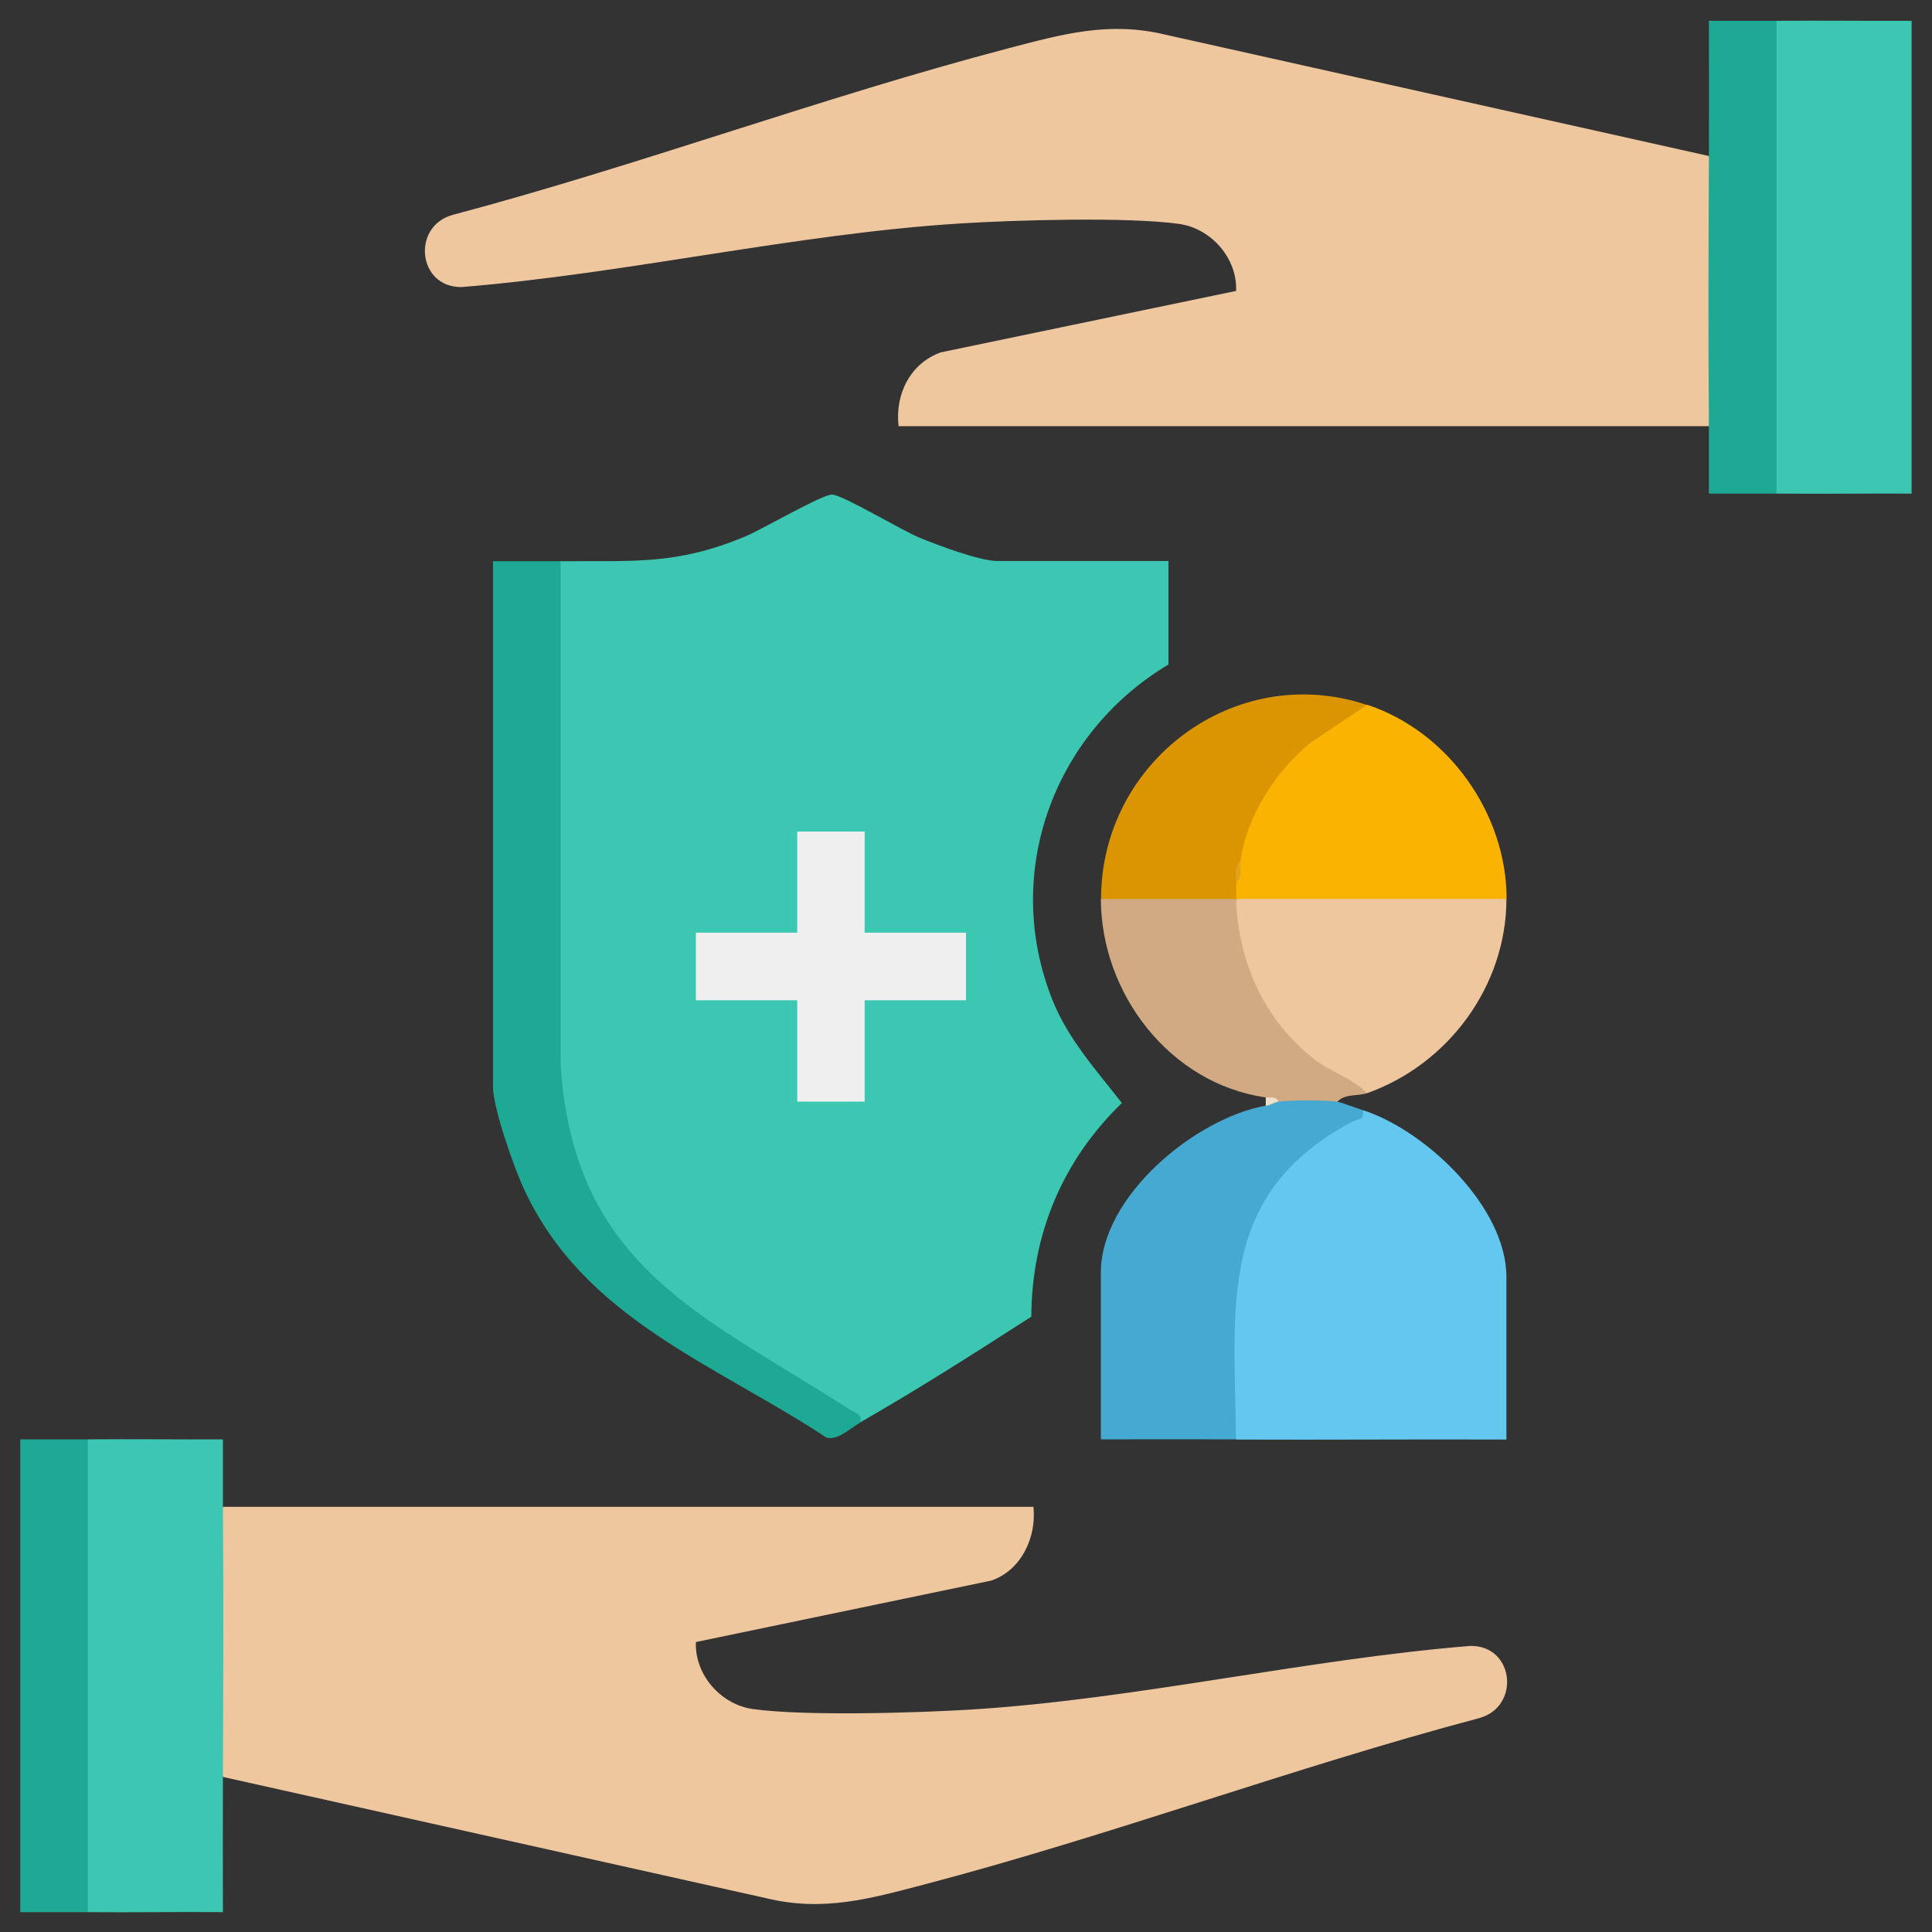 <?xml version="1.0" encoding="UTF-8"?>
<svg id="Layer_8" data-name="Layer 8" xmlns="http://www.w3.org/2000/svg" viewBox="0 0 100.28 100.28">
  <rect x="0" y="0" width="100.28" height="100.28" fill="#333333" stroke="none"/>
  <defs>
    <style>
      .cls-1 {
        fill: #efddc9;
      }

      .cls-2 {
        fill: #46a9d1;
      }

      .cls-3 {
        fill: #db9500;
      }

      .cls-4 {
        fill: #d1a982;
      }

      .cls-5 {
        fill: #f9b300;
      }

      .cls-6 {
        fill: #64c7ef;
      }

      .cls-7 {
        fill: #efc79f;
      }

      .cls-8 {
        fill: #1ea995;
      }

      .cls-9 {
        fill: #3cc7b3;
      }

      .cls-10 {
        fill: #efefef;
      }

      .cls-11 {
        fill: #e2a31c;
      }
    </style>
  </defs>
  <path class="cls-9" d="M29.1,29.13c3.77-.03,5.99.21,9.57-1.28.81-.33,4.06-2.22,4.53-2.18.6.05,3.6,1.86,4.53,2.24s3.11,1.21,4.05,1.21h8.87v5.37c-5.98,3.57-8.65,10.85-6.02,17.42.81,2.03,2.28,3.65,3.6,5.34-3.07,2.98-4.68,6.79-4.7,11.09-2.92,1.88-5.86,3.76-8.87,5.48-2.94-1.6-6.19-3.42-8.87-5.47-4.4-3.35-6.89-7.34-7.13-13.02v-25.95s.45-.27.45-.27Z"/>
  <path class="cls-7" d="M88.71,8.1c.61,4.65.6,9.37,0,14.02h-42.07c-.19-1.65.6-3.26,2.19-3.83l15.33-3.19c.07-1.7-1.3-3.25-2.97-3.48-2.69-.37-8.53-.2-11.37-.02-8.46.53-17.36,2.61-25.86,3.3-2.29.03-2.61-3.17-.45-3.75,9.68-2.57,19.14-6.1,28.82-8.64,2.79-.73,5.21-1.42,8.16-.71l28.22,6.3Z"/>
  <path class="cls-7" d="M11.57,78.21h42.07c.17,1.58-.63,3.3-2.19,3.83l-15.33,3.19c-.07,1.7,1.3,3.25,2.97,3.48,2.69.37,8.53.2,11.37.02,8.46-.53,17.36-2.61,25.86-3.3,2.29-.03,2.61,3.17.45,3.75-9.68,2.57-19.14,6.1-28.82,8.64-2.79.73-5.21,1.42-8.16.71l-28.22-6.3c-.61-4.65-.6-9.37,0-14.02Z"/>
  <path class="cls-6" d="M70.74,57.62c3.27,1.06,7.45,5.03,7.45,8.66v8.44c-4.67-.02-9.35.02-14.02,0l-.44-.55c-.42-6.52-.23-13.99,7.02-16.54Z"/>
  <path class="cls-9" d="M92.21,1.08c2.33-.02,4.68.01,7.01,0v24.54c-2.33-.01-4.68.02-7.01,0l-.44-.15V1.35l.44-.27Z"/>
  <path class="cls-9" d="M4.56,74.71c2.33-.02,4.68.01,7.01,0,0,1.17,0,2.34,0,3.51.04,4.67.02,9.36,0,14.02-.01,2.33,0,4.68,0,7.01-2.33-.02-4.68.02-7.01,0l-.44-.15v-24.12l.44-.27Z"/>
  <path class="cls-8" d="M29.1,29.13v26.19c.71,10.5,7.48,12.98,15.02,17.85.28.18.64.19.54.66-.49.28-1.17.95-1.76.79-5.86-3.86-12.63-6.18-15.74-12.98-.5-1.1-1.57-4.13-1.57-5.23v-27.28c1.17,0,2.34,0,3.51,0Z"/>
  <path class="cls-2" d="M69.42,57.18c.12.02,1.04.35,1.31.44.12.53-.27.45-.58.62-6.99,3.76-6.06,9.46-6,16.47-2.33-.01-4.68,0-7.01,0v-8.66c0-3.95,4.87-7.99,8.55-8.66.05-.32.4-.36.66-.22.32-.75,2.76-.77,3.07,0Z"/>
  <path class="cls-7" d="M78.19,46.66c0,4.51-3.02,8.59-7.23,10.08-2.78-.59-5.05-2.93-6.21-5.53-.55-1.24-1.37-3.44-.58-4.55,4.67-.43,9.35-.43,14.02,0Z"/>
  <path class="cls-5" d="M78.19,46.66h-14.02c-.57-.32-.57-.56,0-.88l.22-1.1-.36-.5c.52-2.5,1.96-4.5,3.9-6.09.79-.65,2.03-1.55,3.04-1.51,4.21,1.4,7.23,5.65,7.23,10.08Z"/>
  <path class="cls-8" d="M92.21,1.08v24.54c-1.17,0-2.34,0-3.51,0,0-1.17,0-2.34,0-3.51-.04-4.67-.02-9.36,0-14.02.01-2.33,0-4.68,0-7.01,1.17,0,2.34,0,3.51,0Z"/>
  <path class="cls-8" d="M4.56,74.71v24.54c-1.17,0-2.34,0-3.51,0v-24.54c1.17,0,2.34,0,3.51,0Z"/>
  <path class="cls-3" d="M70.96,36.58l-2.95,1.98c-1.78,1.45-3.32,3.82-3.62,6.13l-.22,1.1c-.01.29-.01.59,0,.88-.02.17-.08.43-.2.44-.78.06-6.11.13-6.5,0l-.32-.44c-.01-7.14,6.96-12.37,13.8-10.08Z"/>
  <path class="cls-4" d="M64.16,46.66c.11,3.27,1.45,6.29,4.06,8.32.9.7,1.97.97,2.73,1.76-.44.16-1.15.02-1.53.44-.74-.09-2.31-.08-3.07,0-.35.02-.57-.05-.66-.22-4.96-.71-8.54-5.38-8.55-10.3h7.01Z"/>
  <path class="cls-1" d="M66.36,57.18c-.14.01-.42.18-.66.22v-.44c.23.03.55-.08.66.22Z"/>
  <polygon class="cls-10" points="44.88 43.16 44.88 48.41 50.14 48.41 50.14 51.92 44.88 51.92 44.88 57.18 41.38 57.18 41.38 51.92 36.12 51.92 36.12 48.41 41.38 48.41 41.38 43.16 44.88 43.16"/>
  <path class="cls-11" d="M64.16,45.78c.01-.39-.1-.78.22-1.1-.04.34.16.91-.22,1.1Z"/>
</svg>